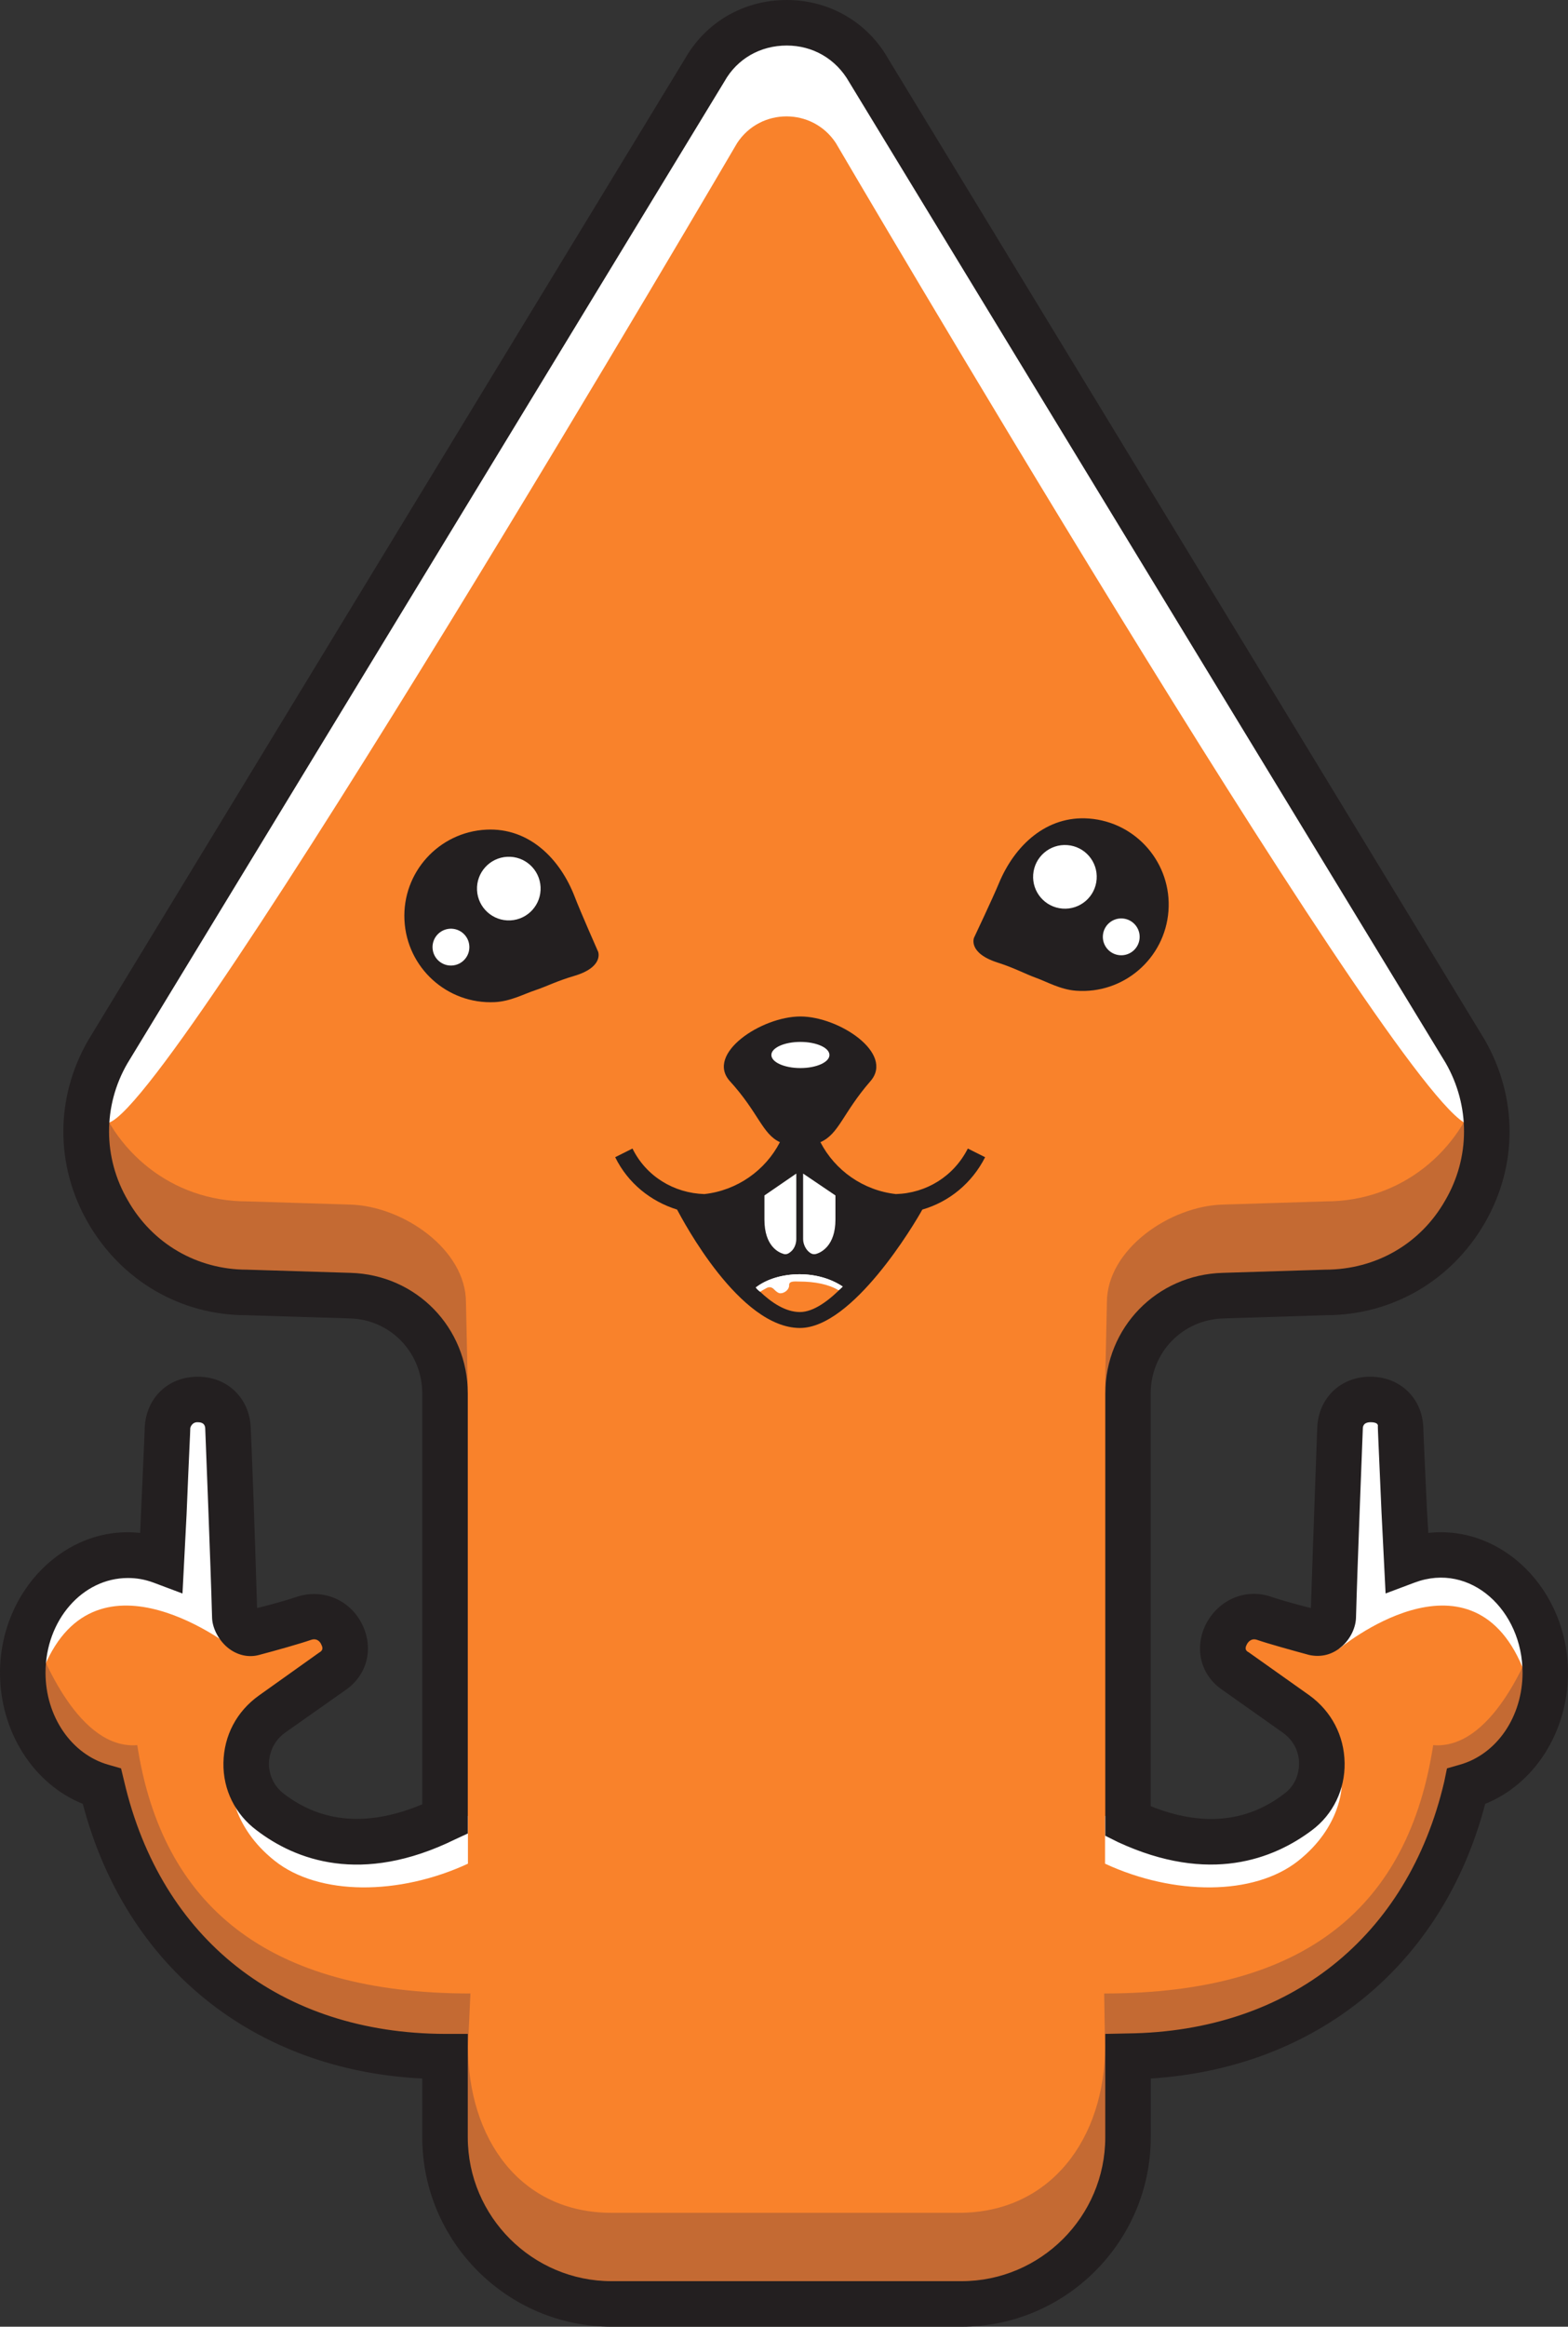 <?xml version="1.0" encoding="utf-8"?>
<!-- Generator: Adobe Illustrator 28.3.0, SVG Export Plug-In . SVG Version: 6.00 Build 0)  -->
<svg version="1.1" id="Arrow" xmlns="http://www.w3.org/2000/svg" xmlns:xlink="http://www.w3.org/1999/xlink" x="0px" y="0px"
	 viewBox="0 0 67.449 100" enable-background="new 0 0 67.449 100" xml:space="preserve">
<rect x="0" y="0" width="67.449" height="100" fill="#333333" stroke="none"/>
<g id="Arrow_00000020397672834255792160000004086874866268817295_">
	<g>
		<path fill="#F9822B" d="M61.949,66.835c-0.504,0-0.986,0.101-1.439,0.271c-0.12-2.562-0.27-5.656-0.266-5.745
			c-0.075-1.63-2.534-1.614-2.594,0.012c0,0-0.233,5.909-0.297,8.147c-0.007,0.257-0.353,0.776-0.791,0.66
			c-0.708-0.188-1.719-0.464-2.16-0.62c-1.43-0.505-2.491,1.448-1.244,2.277l2.599,1.84c1.436,1.017,1.479,3.151,0.075,4.212
			c-1.935,1.462-4.381,1.757-7.321,0.391V59.894c0-2.284,1.823-4.15,4.106-4.204l4.421-0.149c5.313,0,8.638-5.747,5.99-10.353
			L37.365,3.013c-1.565-2.723-5.494-2.723-7.059,0L4.636,45.187c-2.648,4.606,0.676,10.353,5.99,10.353l4.42,0.149
			c2.283,0.054,4.106,1.92,4.106,4.204v18.289c-3.035,1.481-5.55,1.203-7.532-0.294c-1.404-1.061-1.361-3.195,0.075-4.212
			l2.599-1.84c1.248-0.829,0.186-2.782-1.244-2.277c-0.441,0.156-1.452,0.432-2.16,0.62c-0.438,0.116-0.784-0.403-0.791-0.66
			c-0.064-2.238-0.296-8.147-0.296-8.147c-0.06-1.626-2.52-1.642-2.594-0.012c0.004,0.089-0.146,3.183-0.266,5.745
			c-0.453-0.17-0.934-0.271-1.439-0.271c-2.501,0-4.529,2.267-4.529,5.065c0,2.362,1.452,4.329,3.408,4.89
			c1.631,6.986,7.04,11.592,14.768,11.594v3.48c0,3.949,3.201,7.15,7.15,7.15h15.06c3.949,0,7.15-3.201,7.15-7.15v-3.482
			c7.616-0.085,12.941-4.67,14.558-11.592c1.956-0.56,3.408-2.528,3.408-4.89C66.478,69.103,64.45,66.835,61.949,66.835z"/>
		<path fill="#F9822B" d="M36.25,55.295c-0.587,0.607-1.253,1.096-1.84,1.096c-0.607,0-1.214-0.391-1.742-0.9
			c0.078-0.059,0.176-0.098,0.274-0.157c0.117-0.059,0.274-0.02,0.372,0.098c0.059,0.059,0.157,0.117,0.254,0.117
			c0.176,0,0.333-0.157,0.333-0.333c-0.02-0.215,0.313-0.196,0.489-0.196c0.665,0,1.253,0.176,1.683,0.431
			C36.132,55.412,36.191,55.353,36.25,55.295z"/>
	</g>
	<g>
		<path fill="#C46A33" d="M20.044,55.98l0.085,3.915c0-2.29-2.807-4.15-5.077-4.208l-4.424-0.137c-4.756,0-7.908-4.6-6.616-8.867
			c0.822,2.76,3.347,4.952,6.616,4.952l4.424,0.137C17.322,51.83,20.044,53.69,20.044,55.98z"/>
		<path fill="#C46A33" d="M47.614,55.98l-0.085,3.915c0-2.29,2.807-4.15,5.077-4.208l4.424-0.137c4.756,0,7.908-4.6,6.616-8.867
			c-0.822,2.76-3.347,4.952-6.616,4.952l-4.424,0.137C50.335,51.83,47.614,53.69,47.614,55.98z"/>
		<path fill="#C46A33" d="M66.224,69.916c-0.528,1.468-2.105,5.285-4.574,5.09c-1.061,6.895-5.422,10.67-14.153,10.673l0.037,2.263
			c0,3.954-2.331,7.164-6.285,7.164H26.307c-3.954,0-6.176-3.21-6.176-7.164l0.105-2.263c-8.731-0.003-13.269-3.778-14.331-10.673
			c-2.469,0.195-4.046-3.622-4.574-5.09c-0.215,0.626-0.352,1.292-0.352,1.977c0,2.368,1.448,4.345,3.406,4.893
			c1.41,6.064,5.686,10.319,11.83,11.341c-0.976,0.099-1.007,0.207,2.839,0.247v3.484c0,3.954,3.19,7.164,7.144,7.164h0.11h14.942
			h0.11c3.954,0,7.144-3.21,7.144-7.164v-3.484c3.846-0.039,3.814-0.148,2.839-0.247c6.144-1.022,10.42-5.277,11.83-11.341
			c1.957-0.548,3.406-2.525,3.406-4.893C66.576,71.208,66.439,70.542,66.224,69.916z M19.143,88.373v0.467
			c-0.02-0.156-0.038-0.312-0.047-0.471C19.112,88.37,19.126,88.373,19.143,88.373z M48.412,88.84v-0.467
			c0.016,0,0.031-0.004,0.047-0.004C48.45,88.529,48.432,88.685,48.412,88.84z"/>
	</g>
	<g>
		<path fill="#FFFFFF" d="M63.652,50.597c-0.137-0.509-0.212-2.06-0.687-2.359C59.262,45.905,35.953,6.144,35.953,6.144
			c-1.005-1.522-3.237-1.522-4.242,0c0,0-24.017,41.029-27.012,42.103c-0.528,0.189-0.55,1.841-0.687,2.35
			c-0.529-1.703-0.391-3.641,0.626-5.402l25.661-42.18c1.566-2.721,5.5-2.721,7.066,0l25.661,42.18
			C64.044,46.956,64.181,48.894,63.652,50.597z"/>
		<path fill="#FFFFFF" d="M55.843,79.979c-1.906,1.509-5.353,1.491-8.309,0.121v-2.056c2.956,1.37,6.371,1.306,8.309-0.162
			c0.039-0.039,1.831-1.068,1.871-1.127C57.713,76.755,57.713,78.498,55.843,79.979z"/>
		<path fill="#FFFFFF" d="M57.605,70.862c0,0,5.599-4.662,7.886,0.792c0,0,0.573-7.181-4.651-4.429
			c-0.153,0.081-0.076-7.505-2.326-6.362C58.197,61.025,57.783,70.744,57.605,70.862z"/>
		<path fill="#FFFFFF" d="M11.82,79.979c1.906,1.509,5.353,1.491,8.309,0.121v-2.056c-2.956,1.37-6.371,1.306-8.309-0.162
			c-0.039-0.039-1.831-1.068-1.871-1.127C9.95,76.755,9.95,78.498,11.82,79.979z"/>
		<path fill="#FFFFFF" d="M10.058,70.862c0,0-5.874-4.662-8.161,0.792c0,0-0.298-7.181,4.926-4.429
			c0.153,0.081,0.076-7.505,2.326-6.362C9.466,61.025,9.88,70.744,10.058,70.862z"/>
	</g>
	<g>
		<path fill="#231F20" d="M41.632,49.364c-0.607,1.194-1.781,1.918-3.092,1.957c-1.409-0.157-2.623-1.018-3.249-2.231
			c0.803-0.352,0.959-1.253,2.153-2.623c1.037-1.194-1.351-2.779-3.014-2.779c-1.683,0-4.091,1.605-3.034,2.779
			c1.233,1.35,1.39,2.27,2.153,2.623c-0.626,1.214-1.84,2.075-3.249,2.231c-1.311-0.039-2.505-0.763-3.093-1.957l-0.744,0.372
			c0.548,1.116,1.527,1.899,2.662,2.251c0.254,0.47,2.682,5.089,5.285,5.089c2.271,0,4.933-4.482,5.265-5.089
			c1.155-0.333,2.134-1.135,2.701-2.251L41.632,49.364z M34.41,56.391c-0.607,0-1.214-0.391-1.742-0.9
			c0.078-0.059,0.176-0.098,0.274-0.157c0.117-0.059,0.274-0.02,0.372,0.098c0.059,0.059,0.157,0.117,0.254,0.117
			c0.176,0,0.333-0.157,0.333-0.333c-0.02-0.215,0.313-0.196,0.489-0.196c0.665,0,1.253,0.176,1.683,0.431
			c0.059-0.039,0.117-0.098,0.176-0.157C35.662,55.901,34.997,56.391,34.41,56.391z"/>
		<path fill="#231F20" d="M24.683,41.95c-0.726,0.212-1.187,0.453-1.659,0.61c-0.489,0.161-1.063,0.478-1.738,0.511
			c-2.048,0.101-3.787-1.478-3.888-3.525c-0.101-2.045,1.475-3.787,3.523-3.888c1.83-0.09,3.17,1.239,3.804,2.893
			c0.239,0.624,1.004,2.355,1.004,2.355S25.99,41.569,24.683,41.95z"/>
		<path fill="#231F20" d="M42.916,41.372c0.72,0.23,1.175,0.483,1.643,0.653c0.485,0.174,1.05,0.505,1.725,0.556
			c2.044,0.154,3.824-1.38,3.978-3.424c0.153-2.042-1.377-3.824-3.421-3.977c-1.827-0.137-3.201,1.157-3.877,2.794
			c-0.255,0.617-1.065,2.328-1.065,2.328S41.62,40.957,42.916,41.372z"/>
		<path fill="#231F20" d="M61.44,65.884l-0.059-0.998c-0.078-1.781-0.157-3.327-0.157-3.562c-0.059-1.253-1.018-2.153-2.27-2.153
			h-0.02c-1.272,0-2.212,0.92-2.271,2.173c0,0-0.196,5.324-0.274,7.771c-0.626-0.157-1.311-0.352-1.664-0.47
			c-1.116-0.411-2.31,0.098-2.858,1.174c-0.509,1.037-0.215,2.192,0.724,2.819l2.603,1.84c0.431,0.313,0.685,0.783,0.685,1.311
			s-0.215,0.998-0.646,1.311c-1.605,1.233-3.543,1.409-5.735,0.529V59.894c0-1.762,1.37-3.19,3.151-3.23l4.384-0.137
			c2.858,0,5.402-1.488,6.831-3.954c1.429-2.466,1.429-5.402,0-7.888L38.207,2.525C37.307,0.94,35.662,0,33.842,0
			c-1.84,0-3.465,0.94-4.365,2.505l-25.68,42.2c-1.429,2.466-1.429,5.402,0,7.868c1.429,2.466,3.973,3.954,6.792,3.954l4.443,0.137
			c1.762,0.039,3.132,1.468,3.132,3.23v17.655c-2.29,0.959-4.287,0.822-5.95-0.45c-0.411-0.313-0.646-0.783-0.646-1.311
			c0.02-0.529,0.254-0.998,0.685-1.311l2.584-1.82c0.959-0.646,1.253-1.801,0.744-2.838c-0.528-1.077-1.722-1.566-2.858-1.174
			c-0.333,0.117-1.037,0.313-1.664,0.47c-0.039-1.233-0.098-3.171-0.156-4.795c-0.059-1.644-0.118-2.975-0.118-2.975
			c-0.059-1.253-0.998-2.173-2.27-2.173c0,0,0,0-0.02,0c-1.253,0-2.212,0.9-2.27,2.192c0,0.176-0.078,1.801-0.157,3.621l-0.039,0.9
			C2.819,65.531,0,68.369,0,71.893c0,2.525,1.429,4.776,3.562,5.637c1.84,7.007,7.359,11.45,14.602,11.803v2.525
			c0,4.482,3.66,8.143,8.143,8.143h15.052c4.482,0,8.142-3.66,8.142-8.143v-2.525c7.125-0.45,12.566-4.874,14.386-11.803
			c2.134-0.861,3.562-3.112,3.562-5.637C67.449,68.369,64.651,65.531,61.44,65.884z M62.791,75.847l-0.548,0.157l-0.117,0.568
			c-1.566,6.694-6.675,10.746-13.623,10.824l-0.959,0.02v4.443c0,3.406-2.779,6.185-6.185,6.185H26.307
			c-3.406,0-6.185-2.779-6.185-6.185v-4.443h-0.979c-7.066-0.02-12.214-4.071-13.799-10.844l-0.137-0.568l-0.548-0.157
			c-1.585-0.45-2.701-2.075-2.701-3.954c0-2.251,1.585-4.071,3.543-4.071c0.372,0,0.724,0.059,1.096,0.196l1.253,0.47l0.176-3.406
			c0.117-2.858,0.157-3.504,0.157-3.641c0-0.039,0-0.039,0-0.039c0-0.078,0.098-0.294,0.333-0.274c0.294,0,0.313,0.196,0.313,0.294
			c0,0,0.235,5.892,0.294,8.123c0.02,0.47,0.313,0.998,0.724,1.311c0.391,0.294,0.861,0.391,1.292,0.274
			c0.744-0.196,1.781-0.489,2.231-0.646c0.274-0.098,0.411,0.098,0.45,0.196c0.117,0.215,0,0.294-0.098,0.352l-2.584,1.84
			c-0.959,0.685-1.507,1.722-1.527,2.897c-0.02,1.155,0.509,2.212,1.429,2.897c1.664,1.272,4.502,2.368,8.534,0.391l0.548-0.254
			V59.894c0-2.838-2.212-5.109-5.05-5.187l-4.443-0.137c-2.153,0-4.071-1.116-5.128-2.975c-1.077-1.84-1.077-4.071-0.02-5.892
			l25.68-42.2c0.548-0.979,1.546-1.546,2.682-1.546c1.116,0,2.114,0.568,2.682,1.566l25.661,42.161
			c1.057,1.84,1.057,4.071-0.02,5.911c-1.057,1.859-2.975,2.975-5.167,2.975l-4.404,0.137c-2.838,0.078-5.05,2.349-5.05,5.187V78.9
			l0.548,0.274c3.934,1.82,6.694,0.724,8.338-0.509c0.92-0.685,1.429-1.762,1.409-2.897c-0.02-1.174-0.568-2.212-1.507-2.897
			l-2.623-1.859c-0.078-0.039-0.196-0.117-0.078-0.333c0.039-0.078,0.176-0.294,0.45-0.196c0.45,0.157,1.507,0.45,2.231,0.646
			c0.45,0.098,0.9,0.02,1.292-0.274c0.431-0.313,0.705-0.842,0.724-1.311c0.059-2.231,0.294-8.123,0.294-8.143
			c0-0.078,0.02-0.274,0.333-0.274c0.372,0,0.313,0.176,0.313,0.176c0,0.098,0,0.117,0.157,3.68l0.176,3.504l1.253-0.47
			c2.408-0.9,4.639,1.214,4.639,3.876C65.492,73.772,64.396,75.396,62.791,75.847z"/>
	</g>
	<g>
		<path fill="#FFFFFF" d="M36.25,55.295c-0.059,0.059-0.117,0.117-0.176,0.157c-0.431-0.254-1.018-0.431-1.683-0.431
			c-0.176,0-0.509-0.02-0.489,0.196c0,0.176-0.157,0.333-0.333,0.333c-0.098,0-0.196-0.059-0.254-0.117
			c-0.098-0.117-0.254-0.156-0.372-0.098c-0.098,0.059-0.196,0.098-0.274,0.157c-0.059-0.039-0.117-0.098-0.157-0.157
			c0.45-0.352,1.135-0.568,1.879-0.568C35.134,54.766,35.78,54.981,36.25,55.295z"/>
		<path fill="#FFFFFF" d="M35.937,51.38v1.037c0,1.135-0.626,1.409-0.803,1.468c-0.117,0.039-0.215,0.02-0.313-0.059
			c-0.157-0.117-0.274-0.352-0.274-0.568V50.44L35.937,51.38z"/>
		<path fill="#FFFFFF" d="M34.253,50.44v2.819c0,0.215-0.098,0.45-0.274,0.568c-0.098,0.078-0.196,0.098-0.294,0.059
			c-0.196-0.059-0.802-0.333-0.802-1.468V51.38L34.253,50.44z"/>
		<path fill="#FFFFFF" d="M35.679,45.343c0,0.31-0.559,0.562-1.249,0.562c-0.69,0-1.249-0.252-1.249-0.562
			c0-0.311,0.559-0.562,1.249-0.562C35.12,44.781,35.679,45.032,35.679,45.343z"/>
		<path fill="#FFFFFF" d="M36.25,55.295c-0.059,0.059-0.117,0.117-0.176,0.157c-0.431-0.254-1.028-0.372-1.693-0.372
			c-0.176,0-0.456-0.043-0.436,0.172c0,0.176-0.2,0.333-0.376,0.333c-0.098,0-0.196-0.095-0.255-0.153
			c-0.098-0.117-0.214-0.136-0.331-0.077c-0.098,0.059-0.205,0.107-0.283,0.166c-0.059-0.039-0.149-0.128-0.188-0.186
			c0.45-0.352,1.135-0.568,1.879-0.568C35.134,54.766,35.78,54.981,36.25,55.295z"/>
		<path fill="#FFFFFF" d="M20.189,40.668c0.022,0.437-0.315,0.808-0.752,0.83c-0.437,0.022-0.808-0.315-0.83-0.752
			c-0.022-0.437,0.315-0.808,0.752-0.83C19.796,39.895,20.168,40.231,20.189,40.668z"/>
		<path fill="#FFFFFF" d="M23.253,38.124c0.037,0.755-0.545,1.397-1.299,1.434c-0.755,0.037-1.397-0.545-1.434-1.299
			c-0.037-0.755,0.545-1.397,1.299-1.434C22.574,36.787,23.216,37.369,23.253,38.124z"/>
		<path fill="#FFFFFF" d="M47.442,40.206c-0.033,0.436,0.294,0.816,0.73,0.849c0.436,0.033,0.816-0.294,0.849-0.73
			c0.033-0.436-0.294-0.816-0.73-0.849C47.855,39.443,47.475,39.77,47.442,40.206z"/>
		<path fill="#FFFFFF" d="M44.444,37.584c-0.057,0.754,0.508,1.411,1.262,1.467c0.754,0.057,1.411-0.508,1.467-1.262
			c0.057-0.754-0.508-1.411-1.262-1.467C45.158,36.265,44.501,36.83,44.444,37.584z"/>
	</g>
</g>
</svg>
